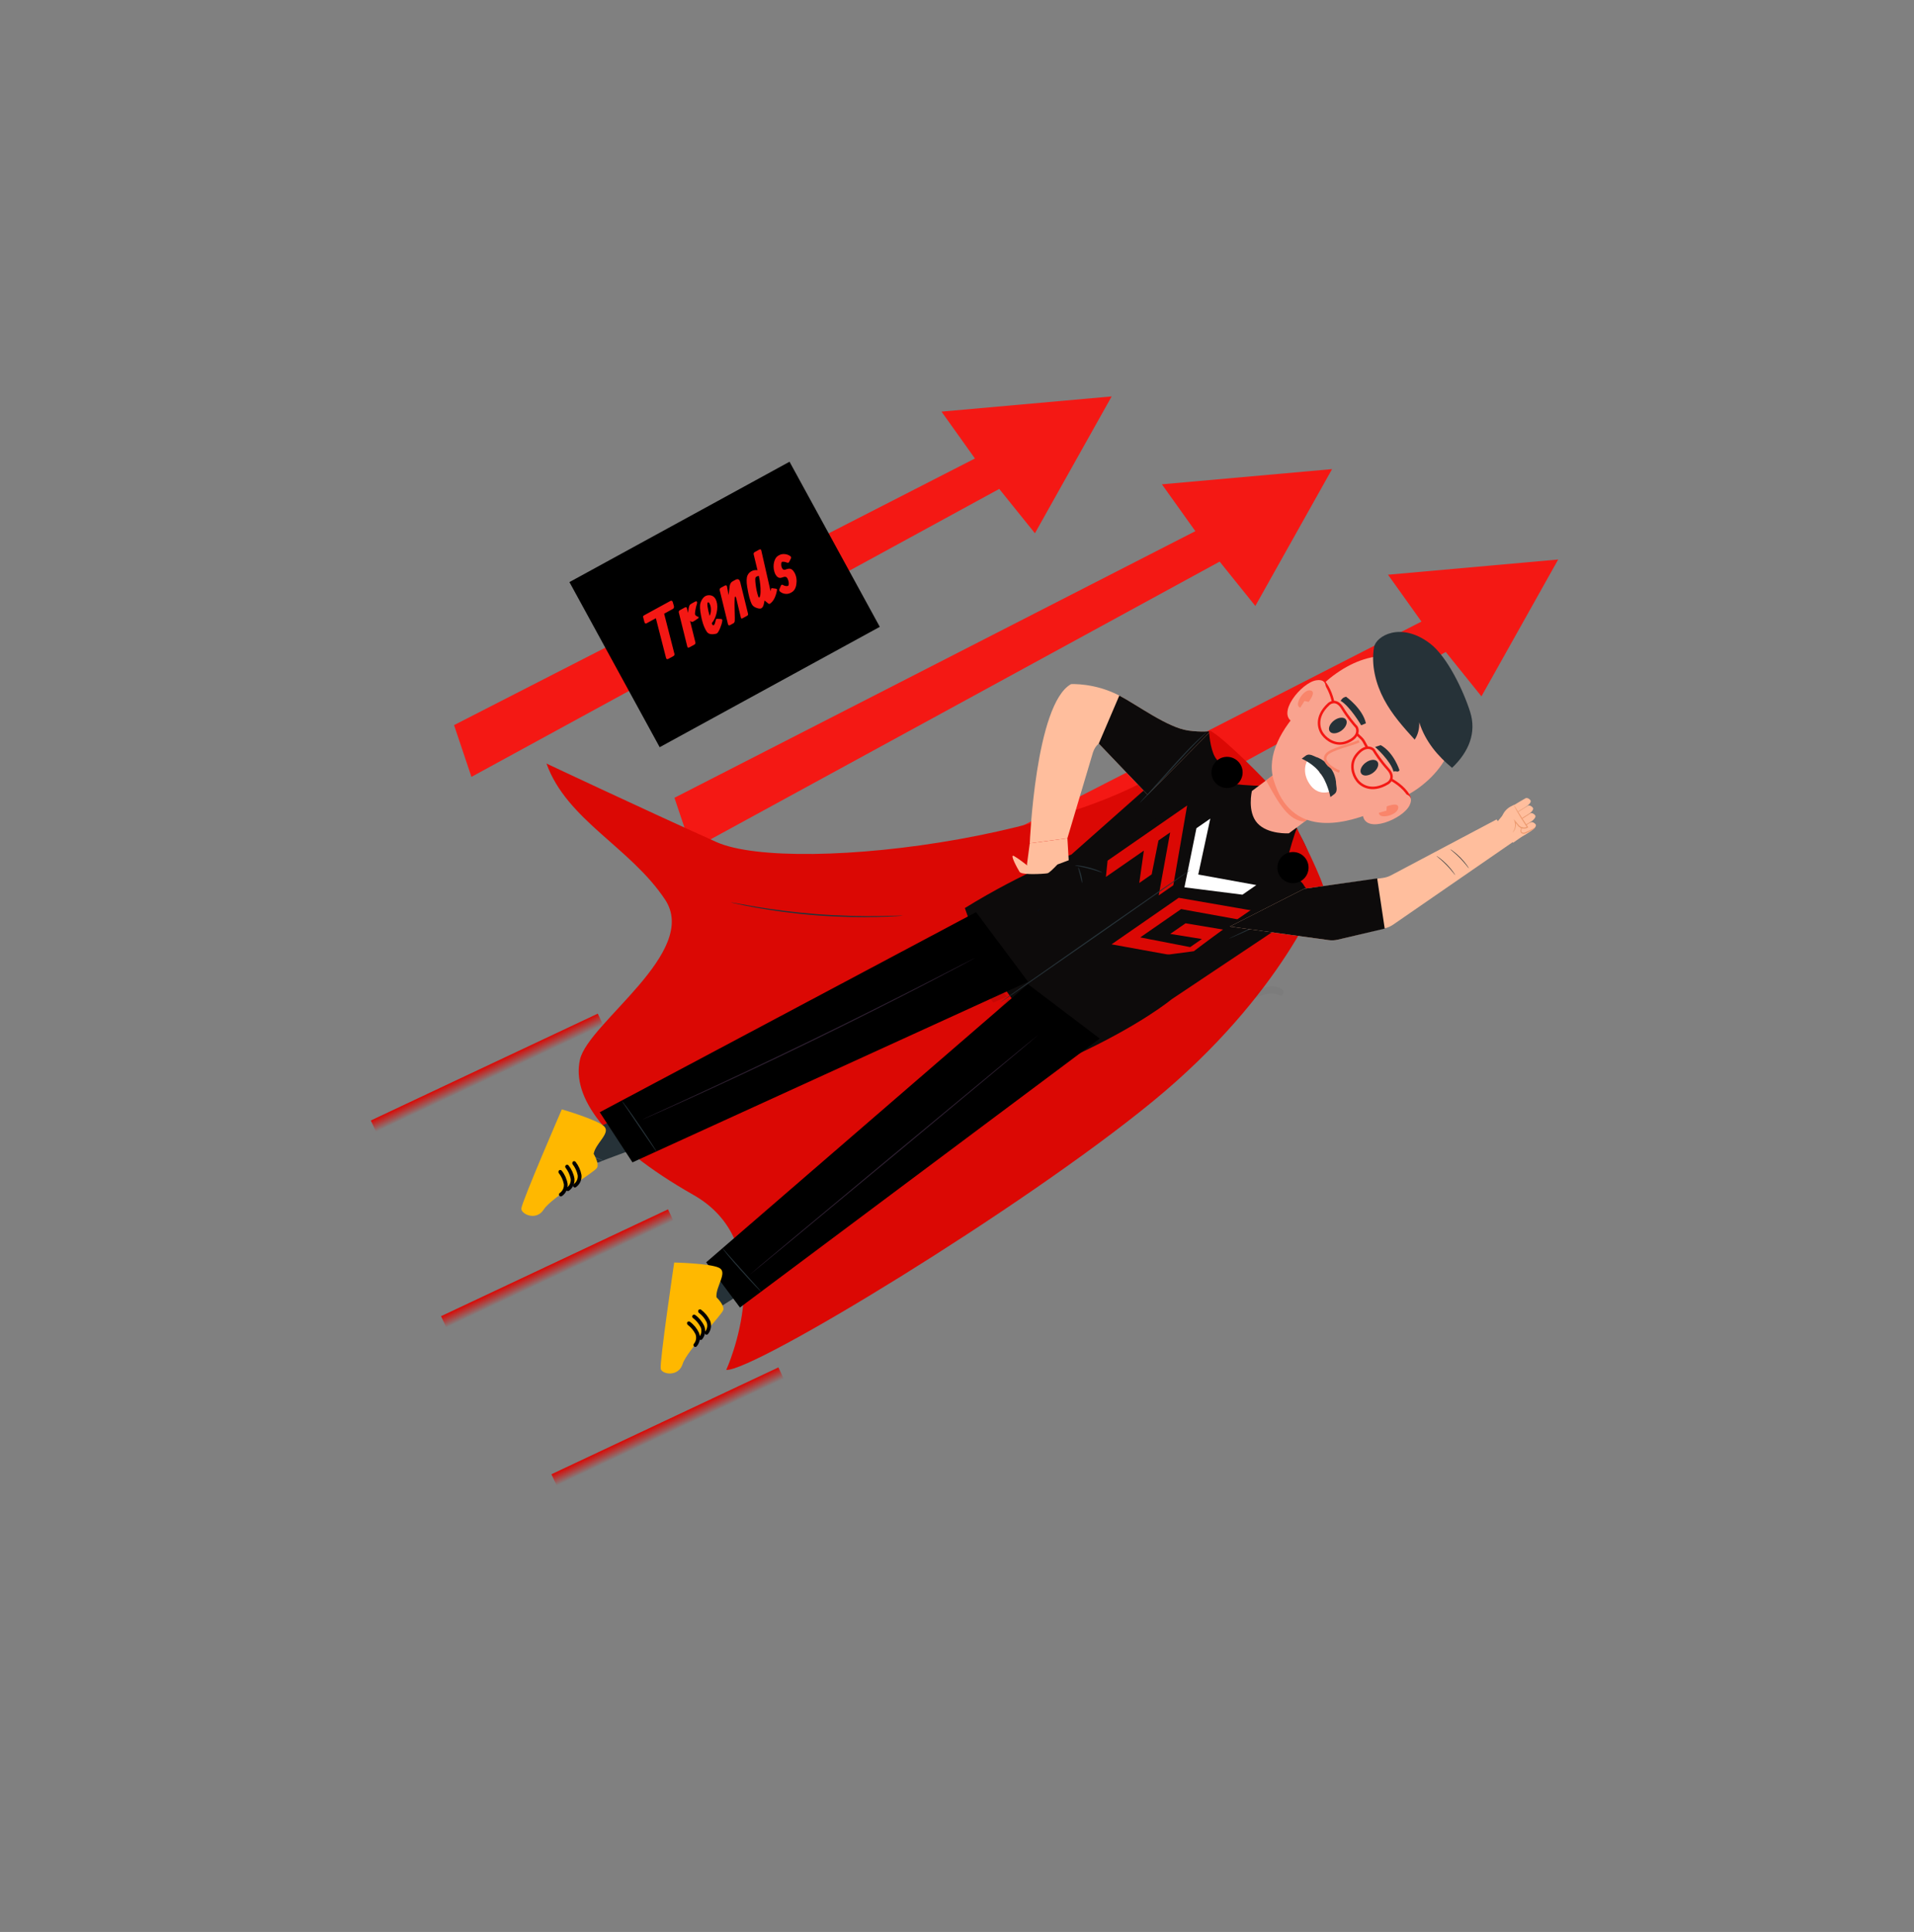 <svg width="763" height="770" viewBox="0 0 763 770" fill="none" xmlns="http://www.w3.org/2000/svg">
<rect x="0" y="0" width="763" height="770" fill="#808080" stroke="none"/>
<path d="M268.865 317.968L476.512 211.705L463.191 193.03L531.019 186.969L500.427 241.508L486.205 223.834L275.8 338.601L268.865 317.968Z" fill="#F41814"/>
<path d="M181.001 288.999L388.648 182.736L375.327 164.061L443.155 158L412.564 212.539L398.341 194.865L187.937 309.631L181.001 288.999Z" fill="#F41814"/>
<path d="M359.001 353.999L566.649 247.736L553.327 229.061L621.155 223L590.564 277.539L576.342 259.865L365.937 374.631L359.001 353.999Z" fill="#F41814"/>
<rect x="226.998" y="232" width="100" height="75" transform="rotate(-28.667 226.998 232)" fill="black"/>
<path d="M267.221 239.526C267.695 239.267 268.02 239.423 268.197 239.994L268.66 241.586C268.689 241.695 268.697 241.815 268.686 241.947C268.642 242.305 268.483 242.558 268.21 242.707L264.755 244.597L268.855 260.588C268.948 260.986 268.803 261.294 268.423 261.513L266.352 262.645C266.207 262.724 266.048 262.738 265.875 262.687C265.701 262.636 265.585 262.501 265.528 262.283L261.457 246.4L257.785 248.408C257.729 248.439 257.666 248.468 257.598 248.495C257.254 248.61 257.006 248.375 256.854 247.791L256.409 246.064C256.376 245.926 256.359 245.81 256.36 245.716C256.378 245.539 256.547 245.363 256.868 245.187L267.221 239.526ZM275.091 247.483L277.21 256.02C277.302 256.418 277.158 256.726 276.777 256.945L274.827 258.011C274.369 258.241 274.091 258.153 273.994 257.747L270.608 244.117C270.515 243.72 270.659 243.411 271.04 243.193L272.991 242.126C273.449 241.897 273.726 241.985 273.823 242.391L274.278 244.253C274.348 243.579 274.434 242.974 274.537 242.438C274.625 241.931 274.741 241.534 274.886 241.246C275.001 241.017 275.303 240.768 275.792 240.501L277.116 239.777C277.325 239.662 277.502 239.623 277.646 239.659C277.786 239.686 277.869 239.818 277.894 240.055C277.927 240.287 277.868 240.617 277.716 241.044C277.697 241.106 277.673 241.177 277.643 241.255C277.5 241.699 277.334 242.462 277.144 243.546C277.025 244.299 277.018 244.782 277.124 244.995C277.356 245.4 277.771 245.684 278.371 245.846C278.458 245.872 278.511 245.931 278.531 246.024C278.542 246.216 278.42 246.393 278.164 246.554L276.533 247.633C276.269 247.798 276.026 247.868 275.804 247.844C275.681 247.828 275.443 247.708 275.091 247.483ZM282.875 245.447C283.179 244.896 283.352 244.212 283.396 243.396C283.457 242.268 283.281 241.327 282.868 240.572C282.789 240.428 282.715 240.312 282.647 240.224C282.509 240.049 282.36 240.005 282.2 240.093C282.16 240.115 282.124 240.155 282.094 240.214C281.965 240.493 281.95 240.97 282.048 241.646C282.174 242.62 282.45 243.887 282.875 245.447ZM283.745 248.381C283.833 248.656 283.912 248.858 283.982 248.986C284.074 249.155 284.255 249.228 284.524 249.206C284.524 249.206 284.583 249.142 284.701 249.015C284.905 248.758 285.112 248.155 285.322 247.205C285.355 247.094 285.39 246.986 285.427 246.882C285.482 246.696 285.628 246.611 285.866 246.627L287.441 246.704C287.588 246.707 287.707 246.751 287.796 246.838C287.902 246.937 287.952 247.029 287.947 247.115C287.944 247.242 287.932 247.384 287.914 247.54C287.812 248.326 287.535 249.259 287.083 250.34C286.563 251.562 286.123 252.272 285.762 252.47L285.629 252.542C283.853 252.992 282.618 252.813 281.925 252.003C281.754 251.805 281.526 251.445 281.241 250.923C280.49 249.551 279.899 247.716 279.467 245.419C278.993 242.989 278.92 241.282 279.248 240.3C279.354 239.96 279.485 239.638 279.642 239.334C280.062 238.5 280.58 237.914 281.198 237.576C281.528 237.396 281.904 237.284 282.328 237.239C283.671 237.141 284.657 237.666 285.284 238.813C285.416 239.054 285.528 239.326 285.621 239.63C286.042 240.932 286.065 242.452 285.691 244.189C285.316 245.906 284.667 247.303 283.745 248.381ZM290.438 237.199L290.859 233.794C290.871 233.683 290.891 233.548 290.918 233.387C291.085 232.587 291.465 232.024 292.059 231.699L293.239 231.054C293.376 230.98 293.517 230.923 293.663 230.885C294.381 230.712 294.858 231.097 295.093 232.042L298.194 244.577C298.286 244.954 298.161 245.241 297.82 245.438L295.954 246.459C295.818 246.533 295.698 246.552 295.594 246.515C295.466 246.47 295.372 246.318 295.313 246.058L293.804 239.753C293.8 239.745 293.768 239.59 293.708 239.29C293.466 238.181 293.253 237.677 293.069 237.778C292.988 237.822 292.932 237.947 292.898 238.153C292.895 238.165 292.875 238.53 292.84 239.248C292.8 240.166 292.807 241.57 292.86 243.459C292.93 245.798 292.943 247.157 292.899 247.535C292.829 247.959 292.663 248.248 292.403 248.4L290.934 249.203C290.87 249.239 290.795 249.254 290.709 249.249C290.455 249.242 290.287 249.088 290.207 248.788L286.938 235.375C286.822 234.876 286.94 234.52 287.292 234.306L288.833 233.464C288.994 233.376 289.135 233.32 289.257 233.295C289.57 233.238 289.765 233.433 289.843 233.881L290.438 237.199ZM303.468 219.331C303.468 219.331 304.707 224.773 307.187 235.657C307.263 235.396 307.315 235.138 307.343 234.883C307.383 234.538 307.562 234.388 307.879 234.434L309.298 234.627C309.624 234.689 309.777 234.855 309.758 235.126C309.704 235.427 309.642 235.732 309.571 236.042C309.027 238.288 308.142 239.815 306.915 240.622C306.739 240.739 306.546 240.729 306.337 240.594L306.172 240.465L305.856 240.2L304.881 239.419L304.893 239.413L304.786 239.331L304.709 239.733C304.608 240.236 304.515 240.657 304.43 240.995C304.223 241.723 303.935 242.188 303.566 242.39L303.434 242.463C303.113 242.638 302.554 242.599 301.759 242.346C300.778 242.038 300.103 241.547 299.734 240.873C299.019 239.565 298.392 237.228 297.855 233.863C297.525 231.791 297.57 230.281 297.99 229.332C298.307 228.617 298.835 228.057 299.574 227.653C300.28 227.267 301.077 227.133 301.966 227.252L300.445 220.953C300.349 220.568 300.493 220.259 300.877 220.028L302.635 219.067C303.06 218.835 303.338 218.923 303.468 219.331ZM302.504 229.523C302.134 229.59 301.832 229.687 301.599 229.814C301.415 229.915 301.282 230.034 301.201 230.172C301.038 230.522 301.041 231.396 301.212 232.794C301.439 234.64 301.762 236.194 302.181 237.455C302.278 237.747 302.348 237.932 302.392 238.013C302.467 238.149 302.56 238.186 302.672 238.125C302.721 238.099 302.756 238.069 302.78 238.035C303.002 237.736 303.136 237.048 303.183 235.969C303.23 234.036 303.03 232.029 302.581 229.95L302.504 229.523ZM310.263 221.464C310.263 221.464 310.4 221.389 310.673 221.24C311.226 220.937 311.86 220.8 312.573 220.827C313.52 220.861 314.349 221.138 315.06 221.656C315.093 221.679 315.127 221.713 315.162 221.757C315.388 222.019 315.438 222.273 315.312 222.519L314.58 223.982C314.42 224.299 314.157 224.391 313.792 224.257C312.919 223.9 312.2 223.804 311.632 223.968C311.544 224.11 311.482 224.332 311.448 224.632C311.384 225.334 311.497 225.95 311.786 226.48C312.093 227.042 312.518 227.227 313.059 227.035L313.532 226.87C313.892 226.746 314.219 226.677 314.513 226.662C315.366 226.582 316.117 227.135 316.766 228.323C317.487 229.68 317.716 231.213 317.451 232.921C317.213 234.469 316.576 235.526 315.541 236.092L315.228 236.264C314.626 236.593 313.977 236.739 313.279 236.704C312.459 236.652 311.729 236.384 311.089 235.9C310.717 235.602 310.567 235.289 310.636 234.959L311.224 233.574C311.269 233.445 311.332 233.333 311.414 233.235C311.639 232.998 311.89 232.98 312.168 233.183C312.302 233.276 312.477 233.358 312.692 233.428C313.306 233.635 313.818 233.646 314.229 233.464C314.361 233.266 314.431 232.994 314.438 232.645C314.45 231.961 314.27 231.252 313.899 230.516C313.553 229.902 313.003 229.734 312.248 230.012L311.908 230.135C311.666 230.226 311.433 230.285 311.209 230.314C310.369 230.398 309.67 229.931 309.113 228.911C308.945 228.586 308.805 228.235 308.693 227.858C308.306 226.559 308.276 225.256 308.605 223.95C308.932 222.718 309.485 221.89 310.263 221.464Z" fill="#F41814"/>
<g clip-path="url(#clip0)">
<path d="M527.007 354C527.007 354 511.974 395.995 459.595 438.938C407.218 481.881 300.333 546.708 289.507 546C289.507 546 312.179 496.549 276.441 476.252C240.704 455.955 227.828 436.963 231.211 422.275C234.594 407.586 278.967 379.47 265.144 358.578C251.321 337.687 225.963 326.913 217.848 304.317C217.848 304.317 256.651 322.611 285.584 335.604C315.97 349.25 448.038 333.156 480.508 293" fill="#DB0804"/>
<path d="M359.901 364.926C359.902 364.944 359.663 364.973 359.205 365.012C358.694 365.049 358.028 365.098 357.2 365.157C355.458 365.28 352.934 365.393 349.813 365.474C343.573 365.64 334.936 365.559 325.433 364.832C315.928 364.094 307.379 362.854 301.238 361.735C298.167 361.177 295.69 360.678 293.988 360.291C293.179 360.104 292.529 359.954 292.03 359.84C291.583 359.732 291.351 359.666 291.354 359.649C291.358 359.63 291.598 359.663 292.051 359.738C292.554 359.828 293.211 359.946 294.028 360.093C295.741 360.42 298.226 360.862 301.301 361.372C307.45 362.397 315.988 363.578 325.474 364.314C334.957 365.038 343.574 365.179 349.807 365.107C352.923 365.073 355.447 365.017 357.19 364.955C358.02 364.935 358.687 364.92 359.199 364.907C359.658 364.901 359.9 364.908 359.901 364.926Z" fill="#263238"/>
<path d="M364.44 411.078C364.442 411.096 364.147 411.14 363.586 411.207C362.979 411.273 362.16 411.364 361.128 411.476C358.993 411.691 355.906 412.034 352.098 412.495C344.481 413.413 333.986 414.929 322.499 417.184C311.011 419.451 300.723 422.027 293.326 424.066C289.628 425.082 286.641 425.935 284.584 426.546C283.587 426.832 282.795 427.06 282.209 427.228C281.663 427.378 281.375 427.449 281.369 427.432C281.364 427.414 281.642 427.311 282.176 427.128C282.757 426.936 283.54 426.678 284.524 426.352C286.564 425.681 289.537 424.774 293.227 423.711C300.606 421.581 310.895 418.944 322.399 416.673C333.902 414.414 344.421 412.954 352.057 412.129C355.875 411.713 358.969 411.427 361.112 411.273C362.146 411.202 362.968 411.144 363.578 411.101C364.142 411.069 364.439 411.06 364.44 411.078Z" fill="#263238"/>
<path d="M486.652 295.172L506.518 313.534L517.001 330.132L524.364 351.697L475.313 380.608L412.71 411.023L390.968 380.739L486.652 295.172Z" fill="#0D0B0B"/>
<path d="M476.947 330.102L472.163 353.659L495.293 356.584L500.823 352.753L477.669 348.552L482.476 326.271L476.947 330.102Z" fill="white"/>
<path d="M469.88 357.824L443.107 376.373L474.635 382.094L490.641 371.005L472.615 367.989L466.504 372.222L479.111 374.256L474.455 377.482L454.548 373.615L470.845 362.324L496.461 366.973L501.699 363.344L469.88 357.824Z" fill="#DB0804"/>
<path d="M441.529 343.011L440.859 349.505L455.992 339.021L454.16 351.918L459.107 348.491L461.812 334.988L466.468 331.763L461.909 356.886L467.729 352.854L473.249 321.035L441.529 343.011Z" fill="#DB0804"/>
<path d="M503.477 310.757L482.607 291.424L427.084 340.602C427.084 340.602 408.516 347.178 384.628 361.918L391.37 381C391.37 381 418.247 375.436 429.394 366.533C440.541 357.629 439.405 341.243 439.405 341.243L483.541 310.665L503.477 310.757Z" fill="#0D0B0B"/>
<path d="M426.961 272.667C426.961 272.667 436.384 272.08 446.205 277.234C453.452 281.036 465.445 290.003 473.681 291.162C478.967 291.906 482.606 291.425 482.606 291.425L457.516 316.769L438.015 296.363C438.015 296.363 436.546 297.38 435.712 299.855L425.507 334.107L410.507 336.108C410.507 336.108 412.745 280.549 426.961 272.667Z" fill="#FFBE9D"/>
<path d="M473.681 291.162C465.445 290.003 453.452 281.035 446.205 277.233L438.015 296.362L457.516 316.768L482.606 291.424C482.606 291.424 478.967 291.905 473.681 291.162Z" fill="#0D0B0B"/>
<path d="M517.647 331.843C517.647 331.843 520.641 336.766 521.872 340.947C523.629 346.917 528.321 357.379 528.321 357.379L467.042 398.279C467.042 398.279 455.031 408.382 428.149 420.84C428.149 420.84 416.892 417.949 410.071 407.993L414.25 400.778L425.558 392.944L442.253 383.537L475.902 379.119C475.902 379.119 497.989 362.243 509.096 356.123C520.204 350.001 517.647 331.843 517.647 331.843Z" fill="#0D0B0B"/>
<path d="M398.781 399.525C398.707 399.419 415.619 387.497 436.548 372.898C457.485 358.293 474.511 346.543 474.584 346.649C474.657 346.754 457.749 358.674 436.813 373.278C415.884 387.876 398.854 399.629 398.781 399.525Z" fill="#263238"/>
<path d="M454.287 320.03C454.265 320.008 454.622 319.597 455.289 318.873C456.008 318.092 456.958 317.057 458.109 315.805C460.507 313.13 463.728 309.538 467.289 305.569C470.879 301.571 474.239 298.043 476.786 295.606C478.057 294.386 479.107 293.42 479.856 292.779C480.601 292.134 481.023 291.789 481.043 291.813C481.064 291.836 480.683 292.227 479.977 292.911C479.267 293.591 478.254 294.591 477.015 295.839C474.533 298.328 471.22 301.882 467.631 305.878C464.045 309.872 460.787 313.486 458.347 316.027C457.129 317.299 456.129 318.315 455.418 318.998C454.711 319.684 454.31 320.052 454.287 320.03Z" fill="#263238"/>
<path d="M526.124 357.233C526.138 357.262 525.64 357.519 524.731 357.96C523.751 358.428 522.448 359.05 520.869 359.803C517.542 361.385 513.067 363.512 508.121 365.865C503.139 368.229 498.61 370.334 495.308 371.806C493.658 372.542 492.317 373.128 491.383 373.516C490.451 373.906 489.929 374.108 489.916 374.078C489.904 374.049 490.4 373.792 491.31 373.352C492.289 372.883 493.593 372.262 495.171 371.509C498.499 369.927 502.974 367.799 507.923 365.447C512.903 363.083 517.431 360.979 520.733 359.507C522.383 358.77 523.724 358.185 524.657 357.796C525.589 357.406 526.11 357.203 526.124 357.233Z" fill="#263238"/>
<path d="M431.391 351.887C431.26 351.905 430.979 350.514 430.549 348.826C430.124 347.137 429.71 345.78 429.833 345.733C429.948 345.687 430.564 346.992 430.997 348.712C431.435 350.431 431.514 351.873 431.391 351.887Z" fill="#263238"/>
<path d="M439.375 347.738C439.323 347.865 436.976 346.967 433.986 346.197C430.999 345.414 428.512 345.058 428.529 344.921C428.538 344.803 431.077 344.957 434.103 345.749C437.13 346.53 439.424 347.631 439.375 347.738Z" fill="#263238"/>
<g opacity="0.3">
<g opacity="0.3">
<path opacity="0.3" d="M500.174 396.437C502.288 393.532 506.43 392.301 509.788 393.577C510.506 393.85 511.231 394.271 511.547 394.971C511.864 395.672 511.55 396.678 510.797 396.833C510.317 396.932 509.846 396.675 509.394 396.484C507.902 395.851 506.197 395.877 504.621 396.252C503.045 396.627 501.569 397.33 500.107 398.028" fill="black"/>
</g>
</g>
<path d="M484.997 302.638C482.885 300.214 482.094 294.032 481.962 291.244C484.521 291.199 499.788 306.066 506.358 313.211C503.776 313.381 496.063 313.001 491.82 312.486C486.515 311.843 487.636 305.668 484.997 302.638Z" fill="#DB0804"/>
<path d="M519.871 352.974C521.399 355.803 525.756 356.275 528.32 357.378C529.262 354.998 521.382 338.792 517.001 330.13C515.935 332.488 514.057 338.972 513.048 343.126C511.786 348.318 517.961 349.439 519.871 352.974Z" fill="#DB0804"/>
<circle cx="489.152" cy="307.857" r="6.213" transform="rotate(55.286 489.152 307.857)" fill="black"/>
<circle cx="515.434" cy="345.792" r="6.213" transform="rotate(55.286 515.434 345.792)" fill="black"/>
<path d="M414.353 362.47L414.346 362.474L414.348 362.495L414.353 362.47Z" fill="#000C33"/>
<path d="M414.302 362.632L414.242 362.628L414.301 362.705L414.302 362.632Z" fill="#000C33"/>
<path d="M414.35 362.761L414.344 362.765L414.359 362.784L414.35 362.761Z" fill="#000C33"/>
<path d="M414.308 362.711L414.339 362.758L414.333 362.712L414.308 362.711Z" fill="#000C33"/>
<path d="M414.218 362.544L414.255 362.507L414.157 362.246L414.178 362.529L414.218 362.544Z" fill="#000C33"/>
<path d="M414.261 362.522L414.22 362.544L414.258 362.559L414.261 362.522Z" fill="#000C33"/>
<path d="M414.381 362.717L414.362 362.714L414.363 362.734L414.381 362.717Z" fill="#000C33"/>
<path d="M414.328 362.701L414.322 362.686L414.311 362.705L414.328 362.701Z" fill="#000C33"/>
<path d="M414.262 362.559L414.277 362.565L414.27 362.545L414.262 362.559Z" fill="#000C33"/>
<path d="M414.387 362.688L414.36 362.667L414.362 362.693L414.387 362.688Z" fill="#000C33"/>
<path d="M414.195 362.845L414.201 362.843L414.199 362.828L414.195 362.845Z" fill="#000C33"/>
<path d="M414.207 362.609L414.184 362.615L414.182 362.58L414.141 362.621L414.151 362.622L414.144 362.623L414.186 362.656L414.185 362.624L414.213 362.626L414.219 362.639L414.225 362.627L414.242 362.628L414.196 362.566L414.207 362.609Z" fill="#000C33"/>
<path d="M413.857 362.409L414.115 362.602L414.181 362.565L414.179 362.543L413.857 362.409Z" fill="#000C33"/>
<path d="M414.281 362.799L414.311 362.783L414.287 362.774L414.281 362.799Z" fill="#000C33"/>
<path d="M413.986 362.777L413.573 363.189L414.067 362.917L414.166 362.737L413.986 362.777Z" fill="#000C33"/>
<path d="M414.276 362.769L414.265 362.765L414.271 362.78L414.276 362.769Z" fill="#000C33"/>
<path d="M253.812 442.34L236.124 450.327L221.949 454.248C220.81 454.413 223.585 456.633 220.289 456.634C220.425 457.264 220.851 457.787 221.444 458.041C225.216 459.658 237.483 463.901 238.744 463.243C240.205 462.482 257.961 456.057 257.961 456.057L253.812 442.34Z" fill="#263238"/>
<path d="M240.632 462.604C240.621 462.631 240.309 462.543 239.751 462.36C239.109 462.14 238.326 461.87 237.404 461.554C235.333 460.823 232.651 459.876 229.685 458.83C226.717 457.791 224.032 456.85 221.96 456.124C221.043 455.793 220.263 455.513 219.624 455.283C219.075 455.078 218.776 454.951 218.785 454.923C218.793 454.895 219.11 454.969 219.676 455.126C220.241 455.283 221.054 455.526 222.055 455.838C224.057 456.462 226.808 457.368 229.828 458.428C232.845 459.49 235.558 460.506 237.509 461.272C238.485 461.655 239.272 461.974 239.81 462.206C240.349 462.437 240.643 462.577 240.632 462.604Z" fill="#455A64"/>
<path d="M300.518 512.343L287.711 520.501C287.711 520.501 272.639 531.616 270.419 533.354L271.835 514.386L292.206 500.203L300.518 512.343Z" fill="#263238"/>
<path d="M389.096 363.541L239.084 443.295L252.129 463.271L409.831 391.283L389.096 363.541Z" fill="black"/>
<path d="M409.784 392.251L281.512 503.11L294.973 521.119L438.397 413.917L409.784 392.251Z" fill="black"/>
<path d="M298.574 508.273C298.497 508.181 324.24 486.677 356.061 460.245C387.893 433.804 413.751 412.45 413.826 412.54C413.902 412.631 388.166 434.131 356.334 460.572C324.512 487.004 298.648 508.363 298.574 508.273Z" fill="#2D1F30"/>
<path d="M303.443 514.787C303.443 514.787 303.452 514.788 303.46 514.801C303.464 514.805 303.476 514.819 303.438 514.821C303.42 514.816 303.42 514.814 303.408 514.808C303.371 514.787 303.323 514.751 303.262 514.701C303.142 514.601 302.972 514.447 302.76 514.243C302.336 513.834 301.738 513.227 301.011 512.467C299.555 510.946 297.582 508.813 295.44 506.423C291.151 501.653 287.831 497.611 288.072 497.439C288.088 497.437 288.121 497.504 288.22 497.623C288.349 497.779 288.491 497.95 288.65 498.141C289.096 498.652 289.643 499.277 290.285 500.013C291.752 501.656 293.654 503.784 295.757 506.138C297.861 508.491 299.763 510.619 301.232 512.262C302.618 513.818 303.512 514.85 303.443 514.787Z" fill="#263238"/>
<path d="M388.556 381.867C388.556 381.867 388.449 381.94 388.229 382.062C387.993 382.192 387.668 382.369 387.25 382.598C386.366 383.07 385.095 383.751 383.466 384.622C380.178 386.375 375.402 388.878 369.487 391.944C357.657 398.075 341.239 406.403 322.952 415.288C304.656 424.17 287.958 431.926 275.825 437.433C269.759 440.187 264.839 442.392 261.429 443.893C259.737 444.634 258.417 445.213 257.5 445.615C257.064 445.802 256.723 445.947 256.474 446.054C256.242 446.15 256.119 446.189 256.119 446.189C256.119 446.189 256.23 446.124 256.456 446.014C256.7 445.898 257.036 445.74 257.465 445.537C258.375 445.117 259.684 444.514 261.362 443.741C264.766 442.178 269.66 439.931 275.701 437.159C287.801 431.583 304.475 423.786 322.768 414.904C341.052 406.021 357.487 397.737 369.351 391.675C375.266 388.642 380.058 386.184 383.391 384.474C385.036 383.633 386.321 382.978 387.212 382.522C387.638 382.31 387.969 382.144 388.211 382.023C388.435 381.913 388.556 381.867 388.556 381.867Z" fill="#2D1F30"/>
<path d="M261.897 459.203C261.872 459.219 261.656 458.948 261.286 458.444C260.872 457.861 260.36 457.14 259.754 456.287C258.435 454.367 256.714 451.863 254.812 449.094C252.929 446.311 251.227 443.796 249.922 441.867C249.337 441 248.842 440.269 248.443 439.677C248.098 439.154 247.886 438.895 247.908 438.867C247.967 438.808 248.868 439.881 250.169 441.694C251.482 443.503 253.247 446.035 255.165 448.855C257.081 451.675 258.788 454.245 260.004 456.119C260.612 457.056 261.098 457.819 261.425 458.352C261.751 458.884 261.921 459.186 261.897 459.203Z" fill="#263238"/>
<g opacity="0.3">
<path opacity="0.3" d="M376.088 371.922L378.953 370.427L401.419 397.186L395.967 399.616L376.088 371.922Z" fill="black"/>
</g>
<g opacity="0.3">
<path opacity="0.3" d="M397.979 402.308L402.071 398.017L424.08 424.619L417.452 429.559L397.979 402.308Z" fill="black"/>
</g>
<path d="M285.205 517.084L285.219 517.237L285.33 517.342L285.33 517.342L285.33 517.342L285.33 517.342L285.331 517.344L285.337 517.349L285.361 517.372C285.383 517.393 285.415 517.425 285.456 517.466C285.537 517.548 285.655 517.668 285.795 517.819C286.075 518.121 286.443 518.542 286.799 519.021C287.156 519.502 287.492 520.03 287.715 520.546C287.941 521.069 288.032 521.535 287.96 521.914C287.95 521.965 287.904 522.086 287.782 522.295C287.666 522.494 287.502 522.741 287.292 523.032C286.872 523.613 286.287 524.349 285.583 525.202C284.716 526.251 283.681 527.464 282.569 528.767C281.872 529.583 281.144 530.435 280.409 531.305C278.505 533.557 276.555 535.919 274.977 538.051C273.41 540.169 272.172 542.108 271.736 543.502C270.973 545.949 269.081 546.902 267.303 546.997C266.407 547.045 265.554 546.872 264.909 546.568C264.248 546.257 263.883 545.85 263.804 545.477L263.803 545.475C263.781 545.374 263.769 545.12 263.782 544.683C263.795 544.263 263.829 543.714 263.883 543.051C263.992 541.728 264.177 539.97 264.415 537.927C264.891 533.841 265.577 528.627 266.281 523.49C266.985 518.353 267.707 513.294 268.252 509.52C268.525 507.633 268.753 506.067 268.914 504.972C268.994 504.425 269.057 503.996 269.1 503.704L269.113 503.614C269.188 503.616 269.273 503.619 269.369 503.622C269.764 503.633 270.334 503.652 271.028 503.68C272.418 503.736 274.308 503.83 276.311 503.98C278.314 504.129 280.425 504.335 282.258 504.614C284.107 504.895 285.622 505.245 286.469 505.663C286.867 505.86 287.123 506.097 287.287 506.358C287.452 506.621 287.539 506.933 287.557 507.304C287.594 508.064 287.339 509.003 286.956 510.09C286.82 510.475 286.667 510.882 286.51 511.299C286.238 512.022 285.953 512.779 285.722 513.519C285.354 514.699 285.094 515.923 285.205 517.084Z" fill="#FFB800" stroke="#FFB800" stroke-width="0.818"/>
<path d="M275.952 524.836C275.931 524.688 275.953 524.536 276.016 524.401C276.079 524.265 276.179 524.151 276.306 524.073C276.432 523.994 276.578 523.954 276.726 523.959C276.874 523.963 277.018 524.012 277.138 524.098C278.691 525.232 279.932 526.747 280.747 528.5C281.09 529.381 281.192 530.34 281.041 531.276C280.89 532.212 280.492 533.09 279.888 533.817C279.749 533.964 279.559 534.049 279.359 534.054C279.158 534.059 278.964 533.984 278.819 533.845C278.748 533.777 278.691 533.696 278.651 533.605C278.611 533.515 278.589 533.418 278.587 533.319C278.584 533.22 278.601 533.121 278.637 533.029C278.672 532.936 278.725 532.852 278.793 532.78C279.206 532.258 279.474 531.635 279.57 530.975C279.665 530.314 279.584 529.641 279.336 529.023C278.61 527.562 277.556 526.294 276.257 525.319C276.097 525.204 275.988 525.031 275.952 524.836Z" fill="black"/>
<path d="M278.337 522.754C278.311 522.655 278.306 522.551 278.32 522.449C278.335 522.347 278.37 522.249 278.423 522.16C278.545 522 278.723 521.893 278.92 521.862C279.118 521.831 279.319 521.879 279.482 521.995C281.016 523.144 282.25 524.654 283.075 526.395C283.424 527.275 283.528 528.235 283.377 529.172C283.226 530.109 282.825 530.987 282.217 531.713C282.151 531.786 282.07 531.846 281.981 531.888C281.892 531.93 281.796 531.954 281.697 531.958C281.599 531.962 281.501 531.946 281.409 531.912C281.317 531.877 281.232 531.825 281.161 531.757C281.088 531.689 281.029 531.607 280.987 531.515C280.946 531.424 280.923 531.325 280.919 531.225C280.916 531.124 280.932 531.024 280.967 530.93C281.001 530.835 281.054 530.749 281.122 530.675C281.535 530.153 281.803 529.53 281.898 528.87C281.994 528.21 281.913 527.536 281.665 526.919C280.94 525.46 279.884 524.197 278.584 523.229C278.445 523.108 278.357 522.939 278.337 522.754Z" fill="black"/>
<path d="M273.907 527.571C273.881 527.472 273.875 527.368 273.89 527.266C273.905 527.164 273.94 527.066 273.993 526.977C274.051 526.897 274.123 526.828 274.207 526.776C274.291 526.724 274.384 526.689 274.481 526.673C274.578 526.658 274.677 526.662 274.773 526.685C274.868 526.709 274.958 526.751 275.037 526.81C276.589 527.945 277.831 529.459 278.645 531.212C278.994 532.092 279.098 533.052 278.947 533.989C278.796 534.926 278.394 535.804 277.787 536.53C277.723 536.617 277.642 536.69 277.549 536.743C277.455 536.797 277.352 536.83 277.245 536.84C277.139 536.85 277.031 536.837 276.93 536.802C276.829 536.767 276.736 536.711 276.658 536.637C276.58 536.563 276.518 536.473 276.477 536.373C276.436 536.274 276.417 536.166 276.42 536.058C276.423 535.95 276.449 535.843 276.496 535.746C276.543 535.648 276.609 535.562 276.692 535.492C277.105 534.971 277.373 534.347 277.468 533.687C277.564 533.027 277.483 532.353 277.235 531.736C276.514 530.271 275.459 529.002 274.156 528.032C274.019 527.915 273.931 527.751 273.907 527.571Z" fill="black"/>
<path d="M596.72 327.742C596.72 327.742 601.459 321.828 602.33 321.539L611.951 329.782C611.951 329.782 603.449 335.712 603.194 335.883L596.72 327.742Z" fill="#FFBE9D"/>
<path d="M611.389 330.385C611.393 330.408 611.332 330.471 611.222 330.563C610.309 331.327 605.985 334.143 605.45 333.743C604.852 333.295 604.202 331.606 604.698 331.126C605.195 330.646 610.246 327.749 610.246 327.749C610.246 327.749 611.074 327.341 612.117 328.495C612.761 329.206 611.389 330.385 611.389 330.385Z" fill="#FFBE9D"/>
<path d="M611.203 326.782C611.206 326.805 611.145 326.867 611.034 326.96C610.123 327.724 605.798 330.54 605.263 330.14C604.664 329.691 604.015 328.003 604.512 327.523C605.008 327.043 610.06 324.146 610.06 324.146C610.06 324.146 610.887 323.738 611.93 324.891C612.575 325.602 611.203 326.782 611.203 326.782Z" fill="#FFBE9D"/>
<path d="M610.282 323.751C610.285 323.773 610.224 323.835 610.114 323.928C609.203 324.692 604.878 327.507 604.343 327.108C603.744 326.66 603.095 324.972 603.592 324.491C604.089 324.01 609.139 321.114 609.139 321.114C609.139 321.114 609.967 320.706 611.01 321.858C611.655 322.572 610.282 323.751 610.282 323.751Z" fill="#FFBE9D"/>
<path d="M609.325 320.767C609.328 320.789 609.267 320.851 609.157 320.944C608.245 321.707 603.921 324.523 603.386 324.124C602.787 323.676 602.138 321.986 602.634 321.506C603.131 321.026 608.182 318.13 608.182 318.13C608.182 318.13 609.01 317.722 610.053 318.874C610.697 319.587 609.325 320.767 609.325 320.767Z" fill="#FFBE9D"/>
<path d="M605.937 330.264C605.994 330.334 606.987 329.796 608.157 329.065C609.327 328.331 610.231 327.681 610.174 327.611C610.118 327.542 609.125 328.079 607.955 328.812C606.785 329.544 605.883 330.195 605.937 330.264Z" fill="#EB996E"/>
<path d="M607.188 325.735C605.509 326.779 604.187 327.687 604.235 327.764C604.282 327.84 605.681 327.056 607.36 326.012C609.038 324.968 610.36 324.06 610.313 323.983C610.265 323.907 608.866 324.691 607.188 325.735Z" fill="#EB996E"/>
<g opacity="0.78">
<path opacity="0.78" d="M605.677 323.026C603.999 324.07 602.677 324.978 602.724 325.054C602.772 325.131 604.171 324.346 605.849 323.302C607.527 322.258 608.85 321.35 608.802 321.274C608.755 321.197 607.355 321.982 605.677 323.026Z" fill="#EB996E"/>
</g>
<path d="M597.359 329.447L598.782 325.425C599.405 323.666 600.682 322.216 602.349 321.378L603.622 320.738L608.84 329.467C608.84 329.467 605.347 330.752 604.348 328.06L603.838 331.983L597.359 329.447Z" fill="#FFBE9D"/>
<path d="M602.98 331.817C602.941 331.785 603.281 331.439 603.612 330.688C603.931 329.953 604.215 328.728 603.764 327.394L603.458 326.486L604.072 327.226C604.558 327.812 605.09 328.453 605.65 329.13L605.618 329.098C606.39 329.721 607.554 330.112 608.559 329.604C608.635 329.566 608.718 329.517 608.768 329.48L608.72 329.765C607.139 327.359 605.742 325.166 604.826 323.528C604.362 322.71 604.01 322.038 603.779 321.568C603.55 321.098 603.437 320.83 603.463 320.817C603.518 320.788 604.094 321.787 605.081 323.375C606.06 324.969 607.492 327.125 609.076 329.531L609.187 329.699L609.029 329.816C608.933 329.887 608.847 329.933 608.75 329.985C608.166 330.275 607.496 330.329 606.905 330.188C606.307 330.057 605.799 329.749 605.369 329.416L605.35 329.402L605.337 329.385C604.789 328.697 604.27 328.046 603.795 327.45L604.102 327.281C604.552 328.747 604.184 330.034 603.796 330.775C603.599 331.155 603.392 331.419 603.242 331.589C603.086 331.753 602.992 331.829 602.98 331.817Z" fill="#EB996E"/>
<path d="M606.935 329.902C606.991 329.957 606.592 330.245 606.456 330.915C606.398 331.234 606.486 331.643 606.85 331.808C607.214 331.993 607.701 331.909 608.184 331.678C609.182 331.193 610.118 330.803 610.748 330.462C611.384 330.123 611.761 329.869 611.8 329.92C611.834 329.961 611.521 330.302 610.903 330.72C610.283 331.145 609.369 331.576 608.359 332.066C607.852 332.315 607.182 332.448 606.667 332.155C606.411 332.022 606.222 331.774 606.156 331.527C606.086 331.278 606.109 331.045 606.161 330.849C606.285 330.458 606.473 330.214 606.645 330.065C606.811 329.93 606.915 329.881 606.935 329.902Z" fill="#EB996E"/>
<path d="M236.256 459.816L236.231 459.967L236.311 460.097L236.311 460.097L236.311 460.098L236.311 460.098L236.312 460.099L236.316 460.106L236.333 460.135C236.348 460.161 236.371 460.199 236.4 460.249C236.458 460.35 236.54 460.496 236.636 460.678C236.829 461.042 237.076 461.544 237.295 462.099C237.516 462.656 237.703 463.253 237.785 463.809C237.868 464.373 237.835 464.847 237.667 465.194C237.645 465.241 237.569 465.346 237.397 465.517C237.234 465.679 237.012 465.874 236.733 466.101C236.177 466.554 235.421 467.113 234.521 467.755C233.412 468.544 232.098 469.447 230.686 470.418C229.802 471.026 228.879 471.661 227.944 472.311C225.522 473.993 223.027 475.77 220.951 477.422C218.889 479.061 217.191 480.614 216.41 481.848C215.039 484.014 212.965 484.445 211.223 484.076C210.345 483.891 209.566 483.503 209.021 483.042C208.464 482.571 208.216 482.083 208.236 481.702L208.236 481.7C208.241 481.597 208.294 481.349 208.42 480.93C208.541 480.527 208.717 480.006 208.941 479.38C209.388 478.129 210.022 476.479 210.781 474.567C212.298 470.744 214.31 465.885 216.32 461.105C218.33 456.326 220.336 451.626 221.839 448.122C222.591 446.369 223.217 444.916 223.655 443.9C223.874 443.393 224.046 442.994 224.164 442.723L224.2 442.64C224.271 442.661 224.353 442.686 224.445 442.713C224.824 442.827 225.369 442.992 226.032 443.199C227.36 443.613 229.162 444.193 231.057 444.856C232.954 445.519 234.939 446.264 236.638 447.008C238.351 447.758 239.724 448.488 240.433 449.111C240.767 449.404 240.953 449.7 241.044 449.994C241.135 450.29 241.138 450.615 241.06 450.977C240.899 451.721 240.409 452.563 239.758 453.513C239.527 453.85 239.274 454.203 239.014 454.566C238.564 455.193 238.093 455.851 237.679 456.506C237.018 457.551 236.45 458.666 236.256 459.816Z" fill="#FFB800" stroke="#FFB800" stroke-width="0.818"/>
<path d="M225.313 464.908C225.331 464.76 225.391 464.619 225.487 464.505C225.583 464.39 225.71 464.306 225.852 464.262C225.994 464.219 226.146 464.219 226.288 464.262C226.429 464.304 226.555 464.388 226.65 464.502C227.856 466 228.663 467.784 228.996 469.688C229.1 470.628 228.95 471.581 228.562 472.446C228.173 473.311 227.561 474.056 226.79 474.602C226.618 474.708 226.412 474.741 226.217 474.694C226.023 474.647 225.855 474.524 225.751 474.352C225.699 474.268 225.665 474.175 225.65 474.077C225.635 473.98 225.639 473.88 225.662 473.784C225.685 473.687 225.727 473.597 225.786 473.517C225.844 473.436 225.917 473.369 226.001 473.317C226.535 472.92 226.955 472.387 227.218 471.774C227.481 471.161 227.578 470.489 227.498 469.829C227.175 468.23 226.485 466.732 225.482 465.454C225.357 465.302 225.297 465.106 225.313 464.908Z" fill="black"/>
<path d="M228.156 463.515C228.156 463.412 228.177 463.31 228.218 463.216C228.259 463.121 228.318 463.035 228.392 462.964C228.551 462.84 228.751 462.783 228.949 462.804C229.148 462.826 229.33 462.924 229.458 463.078C230.642 464.585 231.443 466.363 231.79 468.258C231.899 469.198 231.751 470.153 231.362 471.019C230.974 471.885 230.359 472.629 229.584 473.172C229.501 473.226 229.408 473.263 229.311 473.281C229.214 473.298 229.115 473.296 229.019 473.275C228.923 473.253 228.832 473.213 228.752 473.156C228.672 473.099 228.604 473.026 228.552 472.942C228.5 472.857 228.464 472.763 228.448 472.664C228.431 472.565 228.435 472.463 228.457 472.365C228.48 472.267 228.521 472.175 228.579 472.093C228.637 472.011 228.711 471.941 228.795 471.887C229.329 471.49 229.749 470.957 230.012 470.344C230.275 469.731 230.372 469.059 230.292 468.399C229.969 466.803 229.276 465.309 228.27 464.038C228.168 463.885 228.127 463.698 228.156 463.515Z" fill="black"/>
<path d="M222.629 467.022C222.63 466.919 222.651 466.817 222.692 466.722C222.733 466.627 222.792 466.541 222.866 466.47C222.942 466.407 223.03 466.36 223.125 466.331C223.219 466.302 223.318 466.293 223.416 466.303C223.514 466.313 223.609 466.342 223.695 466.39C223.781 466.437 223.857 466.501 223.918 466.579C225.124 468.076 225.931 469.86 226.264 471.764C226.373 472.705 226.225 473.659 225.836 474.525C225.448 475.391 224.833 476.135 224.058 476.679C223.974 476.747 223.877 476.796 223.773 476.824C223.669 476.851 223.561 476.856 223.455 476.838C223.349 476.82 223.249 476.78 223.16 476.72C223.071 476.66 222.996 476.582 222.94 476.49C222.884 476.399 222.848 476.296 222.834 476.189C222.82 476.082 222.829 475.973 222.86 475.869C222.891 475.765 222.944 475.669 223.014 475.587C223.085 475.505 223.172 475.439 223.269 475.393C223.803 474.996 224.223 474.464 224.486 473.85C224.749 473.237 224.846 472.566 224.766 471.905C224.449 470.304 223.758 468.805 222.75 467.53C222.649 467.382 222.606 467.201 222.629 467.022Z" fill="black"/>
<path d="M519.869 354.228L551.291 349.908C552.431 349.751 553.534 349.396 554.55 348.857L596.569 326.604L603.637 335.217L555.43 368.487C554.437 369.172 553.326 369.669 552.154 369.951L533.279 374.503C532.088 374.79 530.854 374.852 529.64 374.685L490.267 369.278L519.869 354.228Z" fill="#FFBE9D"/>
<path d="M519.869 354.228L549.007 350.107L552.007 370.107L533.254 374.519C532.079 374.796 530.864 374.853 529.668 374.689L490.267 369.277L519.869 354.228Z" fill="#0D0B0B"/>
<path d="M425.507 334.107L410.507 336.107L409.401 344.476L409.494 344.927C408.828 344.4 405.841 342.057 404.189 341.171C402.325 340.17 405.584 346.119 406.444 347.49C406.783 348.029 408.372 348.269 410.253 348.348L411.369 348.378C414.012 348.408 416.856 348.193 417.581 348.054C418.18 347.94 419.852 346.329 421.543 344.553L426.033 342.866L425.507 334.107Z" fill="#FFBE9D"/>
<path d="M572.64 341.143C572.65 341.128 572.781 341.204 573.008 341.353C573.236 341.501 573.556 341.73 573.943 342.025C574.717 342.614 575.745 343.489 576.788 344.554C577.829 345.621 578.683 346.672 579.257 347.463C579.546 347.858 579.768 348.186 579.913 348.419C580.059 348.651 580.132 348.784 580.118 348.794C580.086 348.817 579.726 348.333 579.118 347.575C578.511 346.816 577.643 345.793 576.61 344.735C575.576 343.678 574.575 342.79 573.833 342.167C573.092 341.544 572.618 341.174 572.64 341.143Z" fill="#263238"/>
<path d="M578.098 338.462C578.108 338.447 578.238 338.523 578.466 338.672C578.694 338.82 579.014 339.049 579.401 339.344C580.175 339.933 581.203 340.808 582.245 341.873C583.287 342.94 584.14 343.991 584.715 344.782C585.003 345.177 585.226 345.504 585.371 345.738C585.516 345.97 585.59 346.103 585.576 346.113C585.544 346.136 585.184 345.652 584.576 344.894C583.969 344.135 583.101 343.112 582.068 342.053C581.034 340.997 580.033 340.109 579.291 339.486C578.549 338.863 578.076 338.493 578.098 338.462Z" fill="#263238"/>
<rect x="147.824" y="446.588" width="100" height="5" transform="rotate(-25.206 147.824 446.588)" fill="url(#paint0_linear)"/>
<rect x="175.824" y="524.588" width="100" height="5" transform="rotate(-25.206 175.824 524.588)" fill="url(#paint1_linear)"/>
<rect x="219.824" y="587.588" width="100" height="5" transform="rotate(-25.206 219.824 587.588)" fill="url(#paint2_linear)"/>
<path d="M531.486 269.268C517.488 279.73 514.108 295.302 524.264 308.89C534.42 322.478 551.865 324.249 565.88 313.773C579.895 303.298 584.457 287.329 574.288 273.725C562.167 257.436 545.518 258.779 531.486 269.268Z" fill="#F9A38F"/>
<path d="M522.906 325.328L513.809 332.128C513.809 332.128 505.419 332.663 501.257 328.101C497.094 323.539 499.06 315.271 499.06 315.271L510.337 306.842L522.906 325.328Z" fill="#F9A38F"/>
<path d="M525.609 323.308L520.024 327.483C513.778 327.035 509.954 320.685 504.729 311.034L511.308 306.116L525.609 323.308Z" fill="#F9856B"/>
<path d="M526.698 274.509C524.053 276.77 521.531 279.168 519.142 281.691C511.077 290.277 504.718 300.786 507.748 310.952C514.621 333.951 535.328 328.475 546.529 324.119C547.771 323.625 549.093 323.021 550.54 322.297C553.054 321.058 555.752 319.528 558.418 317.918C561.656 315.959 564.854 313.875 567.624 312.009C570.49 310.043 572.688 307.255 573.898 304.051C575.107 300.846 575.266 297.393 574.351 294.192C571.762 284.617 565.601 271.701 551.515 265.654C548.978 264.531 546.152 264.105 543.325 264.421C540.498 264.737 537.771 265.783 535.421 267.452C532.914 269.454 529.853 271.793 526.698 274.509Z" fill="#F9A38F"/>
<path d="M531.447 279.821C530.666 279.909 530.006 280.308 529.604 280.696C523.996 285.886 525.854 290.99 527.484 292.892C528.781 294.628 532.516 297.62 537.079 295.708C541.643 293.795 541.454 290.982 540.789 289.814C539.758 288.712 537.176 285.648 535.102 282.205C533.889 280.192 532.547 279.698 531.447 279.821ZM531.447 279.821C530.971 277.513 529.298 272.435 526.421 270.59" stroke="#F41814"/>
<path d="M554.51 310.677C554.205 311.402 553.635 311.921 553.15 312.197C546.584 316.107 542.216 312.88 540.852 310.777C539.555 309.042 537.742 304.612 540.869 300.777C543.995 296.943 546.64 297.92 547.572 298.888C548.336 300.19 550.544 303.533 553.259 306.498C554.846 308.23 554.94 309.657 554.51 310.677ZM554.51 310.677C556.589 311.788 560.986 314.83 561.94 318.112" stroke="#F41814"/>
<path d="M541.084 292.714L542.722 294.283C543.092 294.637 543.406 295.047 543.652 295.497L544.976 297.921" stroke="#F41814"/>
<path d="M536.597 277.687C536.597 277.687 543.184 282.366 544.513 288.279L542.621 289.069C542.621 289.069 538.239 281.575 534.424 279.311C535.165 278.281 535.377 278.024 536.597 277.687Z" fill="#263238"/>
<path d="M531.378 314.951L521.799 302.135C520.572 303.585 518.892 307.664 521.99 312.38C525.088 317.095 529.54 316.059 531.378 314.951Z" fill="white"/>
<path d="M557.891 306.995C557.891 306.995 555.714 299.948 550.408 296.982L548.181 297.714C548.181 297.714 554.421 303.224 555.512 307.524C556.704 307.095 557.214 308.062 557.891 306.995Z" fill="#263238"/>
<path d="M529.894 305.449C529.894 305.449 532.091 307.552 532.584 311.553C532.516 313.162 533.528 315.225 531.971 316.47L530.355 317.678C530.355 317.678 529.109 311.364 525.99 307.742C528.415 307.618 527.579 304.903 529.894 305.449Z" fill="#263238"/>
<path d="M529.493 305.748C529.493 305.748 529.128 303.589 525.431 301.983C523.868 301.592 522.176 300.037 520.542 301.178L518.925 302.387C518.925 302.387 523.998 304.527 526.589 308.543C527.394 306.253 529.361 308.122 529.493 305.748Z" fill="#263238"/>
<ellipse cx="533.321" cy="289.154" rx="2.5" ry="4" transform="rotate(53.224 533.321 289.154)" fill="#263238"/>
<ellipse cx="545.893" cy="305.974" rx="2.5" ry="4" transform="rotate(53.224 545.893 305.974)" fill="#263238"/>
<path d="M547.765 257.9C546.502 264.96 548.442 272.552 551.714 278.719C554.985 284.883 559.493 289.874 563.944 294.782C565.234 292.905 565.9 290.381 565.766 287.879C568.179 295.549 573.296 301.477 578.855 306.021C585.593 299.628 588.666 291.975 586.055 283.717C583.445 275.459 577.01 261.75 570.045 256.457C558.384 247.6 548.55 253.51 547.765 257.9Z" fill="#263238"/>
<rect x="533.603" y="299.554" width="4" height="6" transform="rotate(53.224 533.603 299.554)" fill="#F9A38F"/>
<path d="M541.766 295.443C538.729 296.868 530.697 298.462 528.858 300.722C526.58 303.52 531.326 306.551 533.947 307.53" stroke="#F9856B"/>
<path d="M527.766 277.11C527.766 277.11 530.67 270.19 524.703 271.14C518.736 272.089 508.399 284.772 515.726 287.947L527.766 277.11Z" fill="#F9A38F"/>
<path d="M518.344 282.032L520.02 279.382L521.686 279.748C521.686 279.748 525.288 275.205 521.989 275.152C519.278 275.108 515.708 281.288 518.344 282.032Z" fill="#F9856B"/>
<path d="M557.068 316.314C557.068 316.314 564.528 315.487 561.927 320.942C559.327 326.396 544.237 332.719 543.266 324.792L557.068 316.314Z" fill="#F9A38F"/>
<path d="M549.68 323.956L552.697 323.1L552.818 321.398C552.818 321.398 558.194 319.23 557.312 322.409C556.586 325.021 549.648 326.695 549.68 323.956Z" fill="#F9856B"/>
</g>
<defs>
<linearGradient id="paint0_linear" x1="197.824" y1="446.588" x2="197.824" y2="451.588" gradientUnits="userSpaceOnUse">
<stop stop-color="#DB0804"/>
<stop offset="1" stop-color="#DB0804" stop-opacity="0"/>
</linearGradient>
<linearGradient id="paint1_linear" x1="225.824" y1="524.588" x2="225.824" y2="529.588" gradientUnits="userSpaceOnUse">
<stop stop-color="#DB0804"/>
<stop offset="1" stop-color="#DB0804" stop-opacity="0"/>
</linearGradient>
<linearGradient id="paint2_linear" x1="269.824" y1="587.588" x2="269.824" y2="592.588" gradientUnits="userSpaceOnUse">
<stop stop-color="#DB0804"/>
<stop offset="1" stop-color="#DB0804" stop-opacity="0"/>
</linearGradient>
<clipPath id="clip0">
<rect width="552.042" height="546.949" fill="white" transform="translate(438.096) rotate(53.224)"/>
</clipPath>
</defs>
</svg>
